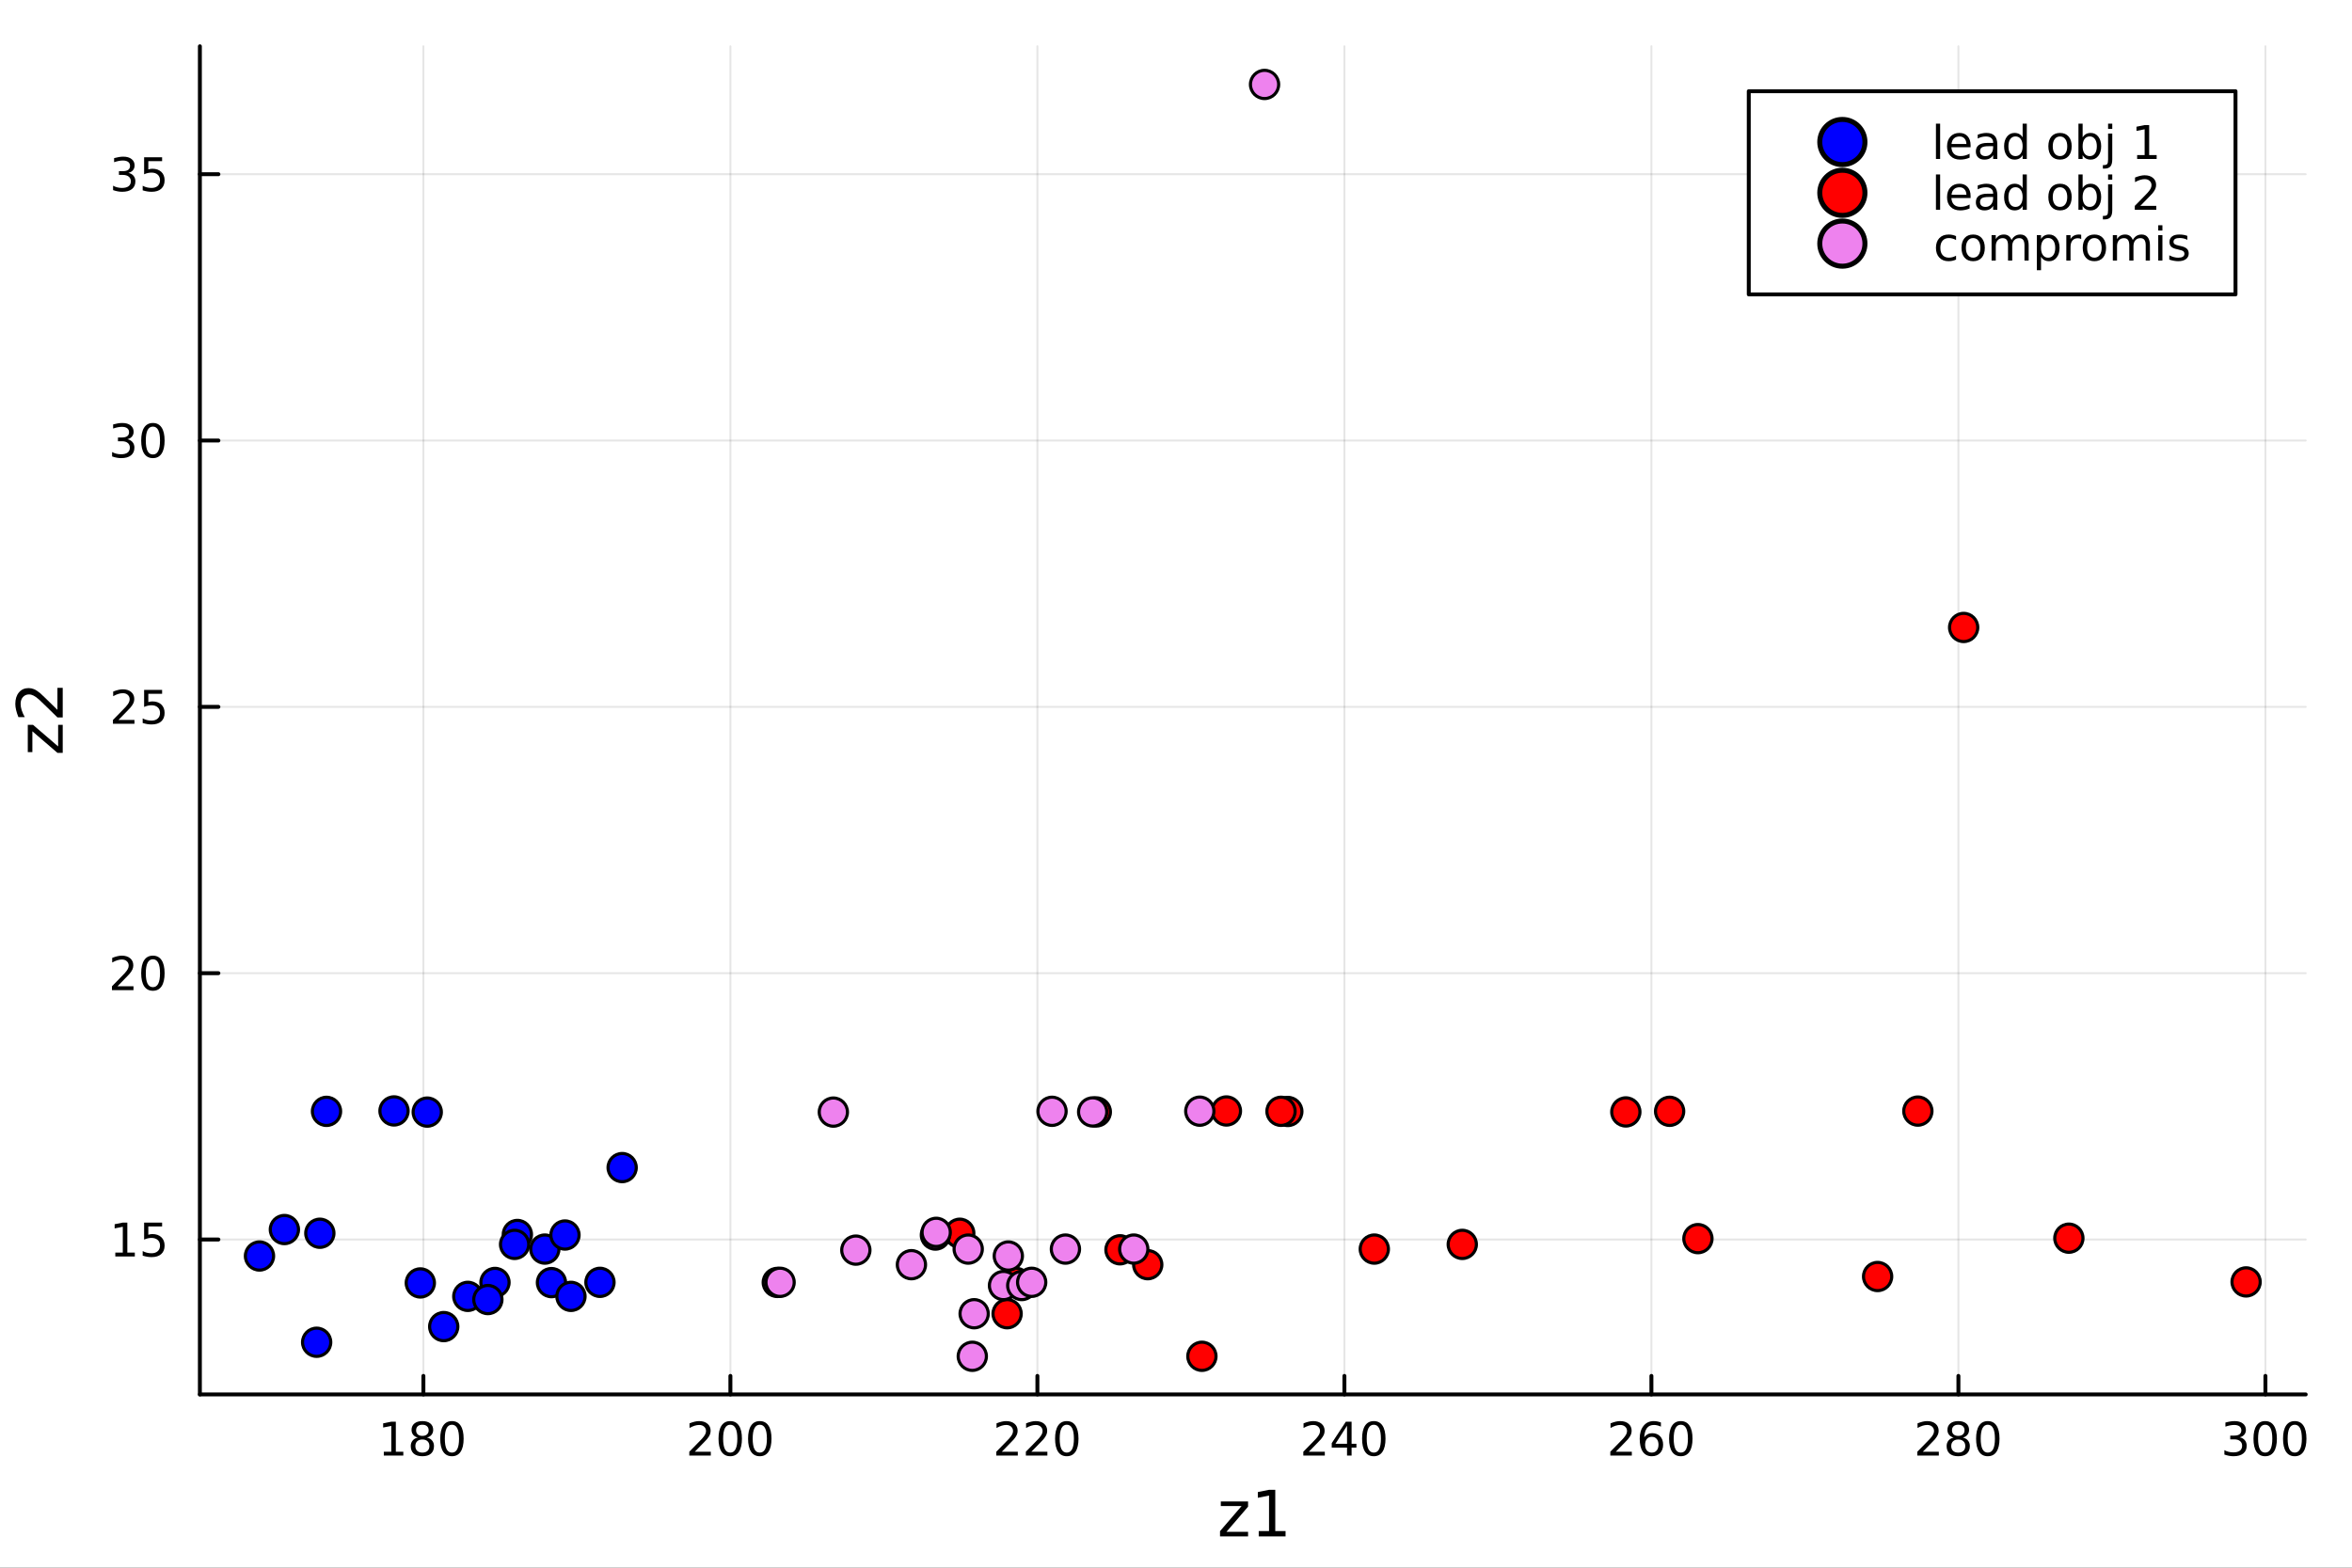 <svg xmlns="http://www.w3.org/2000/svg" xmlns:xlink="http://www.w3.org/1999/xlink" width="600" height="400" viewBox="0 0 2400 1600">
<rect x="0" y="0" width="2400" height="1600" fill="#333333" stroke="none"/>
<defs>
  <clipPath id="clip550">
    <rect x="0" y="0" width="2400" height="1600"></rect>
  </clipPath>
</defs>
<path clip-path="url(#clip550)" d="
M0 1600 L2400 1600 L2400 0 L0 0  Z
  " fill="#ffffff" fill-rule="evenodd" fill-opacity="1"></path>
<defs>
  <clipPath id="clip551">
    <rect x="480" y="0" width="1681" height="1600"></rect>
  </clipPath>
</defs>
<path clip-path="url(#clip550)" d="
M203.964 1423.18 L2352.76 1423.18 L2352.76 47.244 L203.964 47.244  Z
  " fill="#ffffff" fill-rule="evenodd" fill-opacity="1"></path>
<defs>
  <clipPath id="clip552">
    <rect x="203" y="47" width="2150" height="1377"></rect>
  </clipPath>
</defs>
<polyline clip-path="url(#clip552)" style="stroke:#000000; stroke-linecap:round; stroke-linejoin:round; stroke-width:2; stroke-opacity:0.1; fill:none" points="
  432.032,1423.18 432.032,47.244 
  "></polyline>
<polyline clip-path="url(#clip552)" style="stroke:#000000; stroke-linecap:round; stroke-linejoin:round; stroke-width:2; stroke-opacity:0.1; fill:none" points="
  745.302,1423.18 745.302,47.244 
  "></polyline>
<polyline clip-path="url(#clip552)" style="stroke:#000000; stroke-linecap:round; stroke-linejoin:round; stroke-width:2; stroke-opacity:0.1; fill:none" points="
  1058.57,1423.18 1058.57,47.244 
  "></polyline>
<polyline clip-path="url(#clip552)" style="stroke:#000000; stroke-linecap:round; stroke-linejoin:round; stroke-width:2; stroke-opacity:0.1; fill:none" points="
  1371.84,1423.18 1371.84,47.244 
  "></polyline>
<polyline clip-path="url(#clip552)" style="stroke:#000000; stroke-linecap:round; stroke-linejoin:round; stroke-width:2; stroke-opacity:0.1; fill:none" points="
  1685.11,1423.18 1685.11,47.244 
  "></polyline>
<polyline clip-path="url(#clip552)" style="stroke:#000000; stroke-linecap:round; stroke-linejoin:round; stroke-width:2; stroke-opacity:0.1; fill:none" points="
  1998.38,1423.18 1998.38,47.244 
  "></polyline>
<polyline clip-path="url(#clip552)" style="stroke:#000000; stroke-linecap:round; stroke-linejoin:round; stroke-width:2; stroke-opacity:0.1; fill:none" points="
  2311.65,1423.18 2311.65,47.244 
  "></polyline>
<polyline clip-path="url(#clip550)" style="stroke:#000000; stroke-linecap:round; stroke-linejoin:round; stroke-width:4; stroke-opacity:1; fill:none" points="
  203.964,1423.18 2352.76,1423.18 
  "></polyline>
<polyline clip-path="url(#clip550)" style="stroke:#000000; stroke-linecap:round; stroke-linejoin:round; stroke-width:4; stroke-opacity:1; fill:none" points="
  432.032,1423.18 432.032,1404.28 
  "></polyline>
<polyline clip-path="url(#clip550)" style="stroke:#000000; stroke-linecap:round; stroke-linejoin:round; stroke-width:4; stroke-opacity:1; fill:none" points="
  745.302,1423.18 745.302,1404.28 
  "></polyline>
<polyline clip-path="url(#clip550)" style="stroke:#000000; stroke-linecap:round; stroke-linejoin:round; stroke-width:4; stroke-opacity:1; fill:none" points="
  1058.57,1423.18 1058.57,1404.28 
  "></polyline>
<polyline clip-path="url(#clip550)" style="stroke:#000000; stroke-linecap:round; stroke-linejoin:round; stroke-width:4; stroke-opacity:1; fill:none" points="
  1371.84,1423.18 1371.84,1404.28 
  "></polyline>
<polyline clip-path="url(#clip550)" style="stroke:#000000; stroke-linecap:round; stroke-linejoin:round; stroke-width:4; stroke-opacity:1; fill:none" points="
  1685.11,1423.18 1685.11,1404.28 
  "></polyline>
<polyline clip-path="url(#clip550)" style="stroke:#000000; stroke-linecap:round; stroke-linejoin:round; stroke-width:4; stroke-opacity:1; fill:none" points="
  1998.38,1423.18 1998.38,1404.28 
  "></polyline>
<polyline clip-path="url(#clip550)" style="stroke:#000000; stroke-linecap:round; stroke-linejoin:round; stroke-width:4; stroke-opacity:1; fill:none" points="
  2311.65,1423.18 2311.65,1404.28 
  "></polyline>
<path clip-path="url(#clip550)" d="M391.639 1481.64 L399.278 1481.64 L399.278 1455.28 L390.968 1456.95 L390.968 1452.69 L399.232 1451.02 L403.908 1451.02 L403.908 1481.64 L411.546 1481.64 L411.546 1485.58 L391.639 1485.58 L391.639 1481.64 Z" fill="#000000" fill-rule="evenodd" fill-opacity="1"></path><path clip-path="url(#clip550)" d="M430.991 1469.17 Q427.657 1469.17 425.736 1470.95 Q423.838 1472.73 423.838 1475.86 Q423.838 1478.98 425.736 1480.77 Q427.657 1482.55 430.991 1482.55 Q434.324 1482.55 436.245 1480.77 Q438.167 1478.96 438.167 1475.86 Q438.167 1472.73 436.245 1470.95 Q434.347 1469.17 430.991 1469.17 M426.315 1467.18 Q423.306 1466.44 421.616 1464.38 Q419.949 1462.32 419.949 1459.35 Q419.949 1455.21 422.889 1452.8 Q425.852 1450.39 430.991 1450.39 Q436.153 1450.39 439.093 1452.8 Q442.032 1455.21 442.032 1459.35 Q442.032 1462.32 440.343 1464.38 Q438.676 1466.44 435.69 1467.18 Q439.069 1467.96 440.944 1470.26 Q442.843 1472.55 442.843 1475.86 Q442.843 1480.88 439.764 1483.57 Q436.708 1486.25 430.991 1486.25 Q425.273 1486.25 422.194 1483.57 Q419.139 1480.88 419.139 1475.86 Q419.139 1472.55 421.037 1470.26 Q422.935 1467.96 426.315 1467.18 M424.602 1459.79 Q424.602 1462.48 426.269 1463.98 Q427.958 1465.49 430.991 1465.49 Q434 1465.49 435.69 1463.98 Q437.403 1462.48 437.403 1459.79 Q437.403 1457.11 435.69 1455.6 Q434 1454.1 430.991 1454.1 Q427.958 1454.1 426.269 1455.6 Q424.602 1457.11 424.602 1459.79 Z" fill="#000000" fill-rule="evenodd" fill-opacity="1"></path><path clip-path="url(#clip550)" d="M461.153 1454.1 Q457.542 1454.1 455.713 1457.66 Q453.907 1461.2 453.907 1468.33 Q453.907 1475.44 455.713 1479.01 Q457.542 1482.55 461.153 1482.55 Q464.787 1482.55 466.592 1479.01 Q468.421 1475.44 468.421 1468.33 Q468.421 1461.2 466.592 1457.66 Q464.787 1454.1 461.153 1454.1 M461.153 1450.39 Q466.963 1450.39 470.018 1455 Q473.097 1459.58 473.097 1468.33 Q473.097 1477.06 470.018 1481.67 Q466.963 1486.25 461.153 1486.25 Q455.342 1486.25 452.264 1481.67 Q449.208 1477.06 449.208 1468.33 Q449.208 1459.58 452.264 1455 Q455.342 1450.39 461.153 1450.39 Z" fill="#000000" fill-rule="evenodd" fill-opacity="1"></path><path clip-path="url(#clip550)" d="M708.995 1481.64 L725.314 1481.64 L725.314 1485.58 L703.37 1485.58 L703.37 1481.64 Q706.032 1478.89 710.615 1474.26 Q715.222 1469.61 716.402 1468.27 Q718.648 1465.74 719.527 1464.01 Q720.43 1462.25 720.43 1460.56 Q720.43 1457.8 718.485 1456.07 Q716.564 1454.33 713.462 1454.33 Q711.263 1454.33 708.81 1455.09 Q706.379 1455.86 703.601 1457.41 L703.601 1452.69 Q706.425 1451.55 708.879 1450.97 Q711.333 1450.39 713.37 1450.39 Q718.74 1450.39 721.935 1453.08 Q725.129 1455.77 725.129 1460.26 Q725.129 1462.39 724.319 1464.31 Q723.532 1466.2 721.425 1468.8 Q720.847 1469.47 717.745 1472.69 Q714.643 1475.88 708.995 1481.64 Z" fill="#000000" fill-rule="evenodd" fill-opacity="1"></path><path clip-path="url(#clip550)" d="M745.129 1454.1 Q741.518 1454.1 739.689 1457.66 Q737.884 1461.2 737.884 1468.33 Q737.884 1475.44 739.689 1479.01 Q741.518 1482.55 745.129 1482.55 Q748.763 1482.55 750.569 1479.01 Q752.397 1475.44 752.397 1468.33 Q752.397 1461.2 750.569 1457.66 Q748.763 1454.1 745.129 1454.1 M745.129 1450.39 Q750.939 1450.39 753.995 1455 Q757.073 1459.58 757.073 1468.33 Q757.073 1477.06 753.995 1481.67 Q750.939 1486.25 745.129 1486.25 Q739.319 1486.25 736.24 1481.67 Q733.184 1477.06 733.184 1468.33 Q733.184 1459.58 736.24 1455 Q739.319 1450.39 745.129 1450.39 Z" fill="#000000" fill-rule="evenodd" fill-opacity="1"></path><path clip-path="url(#clip550)" d="M775.291 1454.1 Q771.68 1454.1 769.851 1457.66 Q768.045 1461.2 768.045 1468.33 Q768.045 1475.44 769.851 1479.01 Q771.68 1482.55 775.291 1482.55 Q778.925 1482.55 780.731 1479.01 Q782.559 1475.44 782.559 1468.33 Q782.559 1461.2 780.731 1457.66 Q778.925 1454.1 775.291 1454.1 M775.291 1450.39 Q781.101 1450.39 784.156 1455 Q787.235 1459.58 787.235 1468.33 Q787.235 1477.06 784.156 1481.67 Q781.101 1486.25 775.291 1486.25 Q769.481 1486.25 766.402 1481.67 Q763.346 1477.06 763.346 1468.33 Q763.346 1459.58 766.402 1455 Q769.481 1450.39 775.291 1450.39 Z" fill="#000000" fill-rule="evenodd" fill-opacity="1"></path><path clip-path="url(#clip550)" d="M1022.26 1481.64 L1038.58 1481.64 L1038.58 1485.58 L1016.64 1485.58 L1016.64 1481.64 Q1019.3 1478.89 1023.89 1474.26 Q1028.49 1469.61 1029.67 1468.27 Q1031.92 1465.74 1032.8 1464.01 Q1033.7 1462.25 1033.7 1460.56 Q1033.7 1457.8 1031.76 1456.07 Q1029.83 1454.33 1026.73 1454.33 Q1024.53 1454.33 1022.08 1455.09 Q1019.65 1455.86 1016.87 1457.41 L1016.87 1452.69 Q1019.7 1451.55 1022.15 1450.97 Q1024.6 1450.39 1026.64 1450.39 Q1032.01 1450.39 1035.2 1453.08 Q1038.4 1455.77 1038.4 1460.26 Q1038.4 1462.39 1037.59 1464.31 Q1036.8 1466.2 1034.7 1468.8 Q1034.12 1469.47 1031.01 1472.69 Q1027.91 1475.88 1022.26 1481.64 Z" fill="#000000" fill-rule="evenodd" fill-opacity="1"></path><path clip-path="url(#clip550)" d="M1052.43 1481.64 L1068.75 1481.64 L1068.75 1485.58 L1046.8 1485.58 L1046.8 1481.64 Q1049.46 1478.89 1054.05 1474.26 Q1058.65 1469.61 1059.83 1468.27 Q1062.08 1465.74 1062.96 1464.01 Q1063.86 1462.25 1063.86 1460.56 Q1063.86 1457.8 1061.92 1456.07 Q1060 1454.33 1056.89 1454.33 Q1054.7 1454.33 1052.24 1455.09 Q1049.81 1455.86 1047.03 1457.41 L1047.03 1452.69 Q1049.86 1451.55 1052.31 1450.97 Q1054.76 1450.39 1056.8 1450.39 Q1062.17 1450.39 1065.37 1453.08 Q1068.56 1455.77 1068.56 1460.26 Q1068.56 1462.39 1067.75 1464.31 Q1066.96 1466.2 1064.86 1468.8 Q1064.28 1469.47 1061.18 1472.69 Q1058.07 1475.88 1052.43 1481.64 Z" fill="#000000" fill-rule="evenodd" fill-opacity="1"></path><path clip-path="url(#clip550)" d="M1088.56 1454.1 Q1084.95 1454.1 1083.12 1457.66 Q1081.32 1461.2 1081.32 1468.33 Q1081.32 1475.44 1083.12 1479.01 Q1084.95 1482.55 1088.56 1482.55 Q1092.2 1482.55 1094 1479.01 Q1095.83 1475.44 1095.83 1468.33 Q1095.83 1461.2 1094 1457.66 Q1092.2 1454.1 1088.56 1454.1 M1088.56 1450.39 Q1094.37 1450.39 1097.43 1455 Q1100.51 1459.58 1100.51 1468.33 Q1100.51 1477.06 1097.43 1481.67 Q1094.37 1486.25 1088.56 1486.25 Q1082.75 1486.25 1079.67 1481.67 Q1076.62 1477.06 1076.62 1468.33 Q1076.62 1459.58 1079.67 1455 Q1082.75 1450.39 1088.56 1450.39 Z" fill="#000000" fill-rule="evenodd" fill-opacity="1"></path><path clip-path="url(#clip550)" d="M1335.53 1481.64 L1351.85 1481.64 L1351.85 1485.58 L1329.91 1485.58 L1329.91 1481.64 Q1332.57 1478.89 1337.16 1474.26 Q1341.76 1469.61 1342.94 1468.27 Q1345.19 1465.74 1346.07 1464.01 Q1346.97 1462.25 1346.97 1460.56 Q1346.97 1457.8 1345.03 1456.07 Q1343.1 1454.33 1340 1454.33 Q1337.8 1454.33 1335.35 1455.09 Q1332.92 1455.86 1330.14 1457.41 L1330.14 1452.69 Q1332.97 1451.55 1335.42 1450.97 Q1337.87 1450.39 1339.91 1450.39 Q1345.28 1450.39 1348.47 1453.08 Q1351.67 1455.77 1351.67 1460.26 Q1351.67 1462.39 1350.86 1464.31 Q1350.07 1466.2 1347.97 1468.8 Q1347.39 1469.47 1344.28 1472.69 Q1341.18 1475.88 1335.53 1481.64 Z" fill="#000000" fill-rule="evenodd" fill-opacity="1"></path><path clip-path="url(#clip550)" d="M1374.52 1455.09 L1362.71 1473.54 L1374.52 1473.54 L1374.52 1455.09 M1373.29 1451.02 L1379.17 1451.02 L1379.17 1473.54 L1384.1 1473.54 L1384.1 1477.43 L1379.17 1477.43 L1379.17 1485.58 L1374.52 1485.58 L1374.52 1477.43 L1358.91 1477.43 L1358.91 1472.92 L1373.29 1451.02 Z" fill="#000000" fill-rule="evenodd" fill-opacity="1"></path><path clip-path="url(#clip550)" d="M1401.83 1454.1 Q1398.22 1454.1 1396.39 1457.66 Q1394.59 1461.2 1394.59 1468.33 Q1394.59 1475.44 1396.39 1479.01 Q1398.22 1482.55 1401.83 1482.55 Q1405.47 1482.55 1407.27 1479.01 Q1409.1 1475.44 1409.1 1468.33 Q1409.1 1461.2 1407.27 1457.66 Q1405.47 1454.1 1401.83 1454.1 M1401.83 1450.39 Q1407.64 1450.39 1410.7 1455 Q1413.78 1459.58 1413.78 1468.33 Q1413.78 1477.06 1410.7 1481.67 Q1407.64 1486.25 1401.83 1486.25 Q1396.02 1486.25 1392.94 1481.67 Q1389.89 1477.06 1389.89 1468.33 Q1389.89 1459.58 1392.94 1455 Q1396.02 1450.39 1401.83 1450.39 Z" fill="#000000" fill-rule="evenodd" fill-opacity="1"></path><path clip-path="url(#clip550)" d="M1648.8 1481.64 L1665.12 1481.64 L1665.12 1485.58 L1643.18 1485.58 L1643.18 1481.64 Q1645.84 1478.89 1650.43 1474.26 Q1655.03 1469.61 1656.21 1468.27 Q1658.46 1465.74 1659.34 1464.01 Q1660.24 1462.25 1660.24 1460.56 Q1660.24 1457.8 1658.3 1456.07 Q1656.37 1454.33 1653.27 1454.33 Q1651.07 1454.33 1648.62 1455.09 Q1646.19 1455.86 1643.41 1457.41 L1643.41 1452.69 Q1646.24 1451.55 1648.69 1450.97 Q1651.14 1450.39 1653.18 1450.39 Q1658.55 1450.39 1661.74 1453.08 Q1664.94 1455.77 1664.94 1460.26 Q1664.94 1462.39 1664.13 1464.31 Q1663.34 1466.2 1661.24 1468.8 Q1660.66 1469.47 1657.55 1472.69 Q1654.45 1475.88 1648.8 1481.64 Z" fill="#000000" fill-rule="evenodd" fill-opacity="1"></path><path clip-path="url(#clip550)" d="M1685.52 1466.44 Q1682.37 1466.44 1680.52 1468.59 Q1678.69 1470.74 1678.69 1474.49 Q1678.69 1478.22 1680.52 1480.39 Q1682.37 1482.55 1685.52 1482.55 Q1688.67 1482.55 1690.49 1480.39 Q1692.35 1478.22 1692.35 1474.49 Q1692.35 1470.74 1690.49 1468.59 Q1688.67 1466.44 1685.52 1466.44 M1694.8 1451.78 L1694.8 1456.04 Q1693.04 1455.21 1691.24 1454.77 Q1689.45 1454.33 1687.69 1454.33 Q1683.06 1454.33 1680.61 1457.45 Q1678.18 1460.58 1677.83 1466.9 Q1679.2 1464.89 1681.26 1463.82 Q1683.32 1462.73 1685.8 1462.73 Q1691 1462.73 1694.01 1465.9 Q1697.05 1469.05 1697.05 1474.49 Q1697.05 1479.82 1693.9 1483.03 Q1690.75 1486.25 1685.52 1486.25 Q1679.52 1486.25 1676.35 1481.67 Q1673.18 1477.06 1673.18 1468.33 Q1673.18 1460.14 1677.07 1455.28 Q1680.96 1450.39 1687.51 1450.39 Q1689.27 1450.39 1691.05 1450.74 Q1692.86 1451.09 1694.8 1451.78 Z" fill="#000000" fill-rule="evenodd" fill-opacity="1"></path><path clip-path="url(#clip550)" d="M1715.1 1454.1 Q1711.49 1454.1 1709.66 1457.66 Q1707.86 1461.2 1707.86 1468.33 Q1707.86 1475.44 1709.66 1479.01 Q1711.49 1482.55 1715.1 1482.55 Q1718.74 1482.55 1720.54 1479.01 Q1722.37 1475.44 1722.37 1468.33 Q1722.37 1461.2 1720.54 1457.66 Q1718.74 1454.1 1715.1 1454.1 M1715.1 1450.39 Q1720.91 1450.39 1723.97 1455 Q1727.05 1459.58 1727.05 1468.33 Q1727.05 1477.06 1723.97 1481.67 Q1720.91 1486.25 1715.1 1486.25 Q1709.29 1486.25 1706.21 1481.67 Q1703.16 1477.06 1703.16 1468.33 Q1703.16 1459.58 1706.21 1455 Q1709.29 1450.39 1715.1 1450.39 Z" fill="#000000" fill-rule="evenodd" fill-opacity="1"></path><path clip-path="url(#clip550)" d="M1962.08 1481.64 L1978.39 1481.64 L1978.39 1485.58 L1956.45 1485.58 L1956.45 1481.64 Q1959.11 1478.89 1963.7 1474.26 Q1968.3 1469.61 1969.48 1468.27 Q1971.73 1465.74 1972.61 1464.01 Q1973.51 1462.25 1973.51 1460.56 Q1973.51 1457.8 1971.57 1456.07 Q1969.64 1454.33 1966.54 1454.33 Q1964.34 1454.33 1961.89 1455.09 Q1959.46 1455.86 1956.68 1457.41 L1956.68 1452.69 Q1959.51 1451.55 1961.96 1450.97 Q1964.41 1450.39 1966.45 1450.39 Q1971.82 1450.39 1975.01 1453.08 Q1978.21 1455.77 1978.21 1460.26 Q1978.21 1462.39 1977.4 1464.31 Q1976.61 1466.2 1974.51 1468.8 Q1973.93 1469.47 1970.83 1472.69 Q1967.72 1475.88 1962.08 1481.64 Z" fill="#000000" fill-rule="evenodd" fill-opacity="1"></path><path clip-path="url(#clip550)" d="M1998.21 1469.17 Q1994.88 1469.17 1992.95 1470.95 Q1991.06 1472.73 1991.06 1475.86 Q1991.06 1478.98 1992.95 1480.77 Q1994.88 1482.55 1998.21 1482.55 Q2001.54 1482.55 2003.46 1480.77 Q2005.39 1478.96 2005.39 1475.86 Q2005.39 1472.73 2003.46 1470.95 Q2001.57 1469.17 1998.21 1469.17 M1993.53 1467.18 Q1990.52 1466.44 1988.83 1464.38 Q1987.17 1462.32 1987.17 1459.35 Q1987.17 1455.21 1990.11 1452.8 Q1993.07 1450.39 1998.21 1450.39 Q2003.37 1450.39 2006.31 1452.8 Q2009.25 1455.21 2009.25 1459.35 Q2009.25 1462.32 2007.56 1464.38 Q2005.89 1466.44 2002.91 1467.18 Q2006.29 1467.96 2008.16 1470.26 Q2010.06 1472.55 2010.06 1475.86 Q2010.06 1480.88 2006.98 1483.57 Q2003.93 1486.25 1998.21 1486.25 Q1992.49 1486.25 1989.41 1483.57 Q1986.36 1480.88 1986.36 1475.86 Q1986.36 1472.55 1988.26 1470.26 Q1990.15 1467.96 1993.53 1467.18 M1991.82 1459.79 Q1991.82 1462.48 1993.49 1463.98 Q1995.18 1465.49 1998.21 1465.49 Q2001.22 1465.49 2002.91 1463.98 Q2004.62 1462.48 2004.62 1459.79 Q2004.62 1457.11 2002.91 1455.6 Q2001.22 1454.1 1998.21 1454.1 Q1995.18 1454.1 1993.49 1455.6 Q1991.82 1457.11 1991.82 1459.79 Z" fill="#000000" fill-rule="evenodd" fill-opacity="1"></path><path clip-path="url(#clip550)" d="M2028.37 1454.1 Q2024.76 1454.1 2022.93 1457.66 Q2021.13 1461.2 2021.13 1468.33 Q2021.13 1475.44 2022.93 1479.01 Q2024.76 1482.55 2028.37 1482.55 Q2032.01 1482.55 2033.81 1479.01 Q2035.64 1475.44 2035.64 1468.33 Q2035.64 1461.2 2033.81 1457.66 Q2032.01 1454.1 2028.37 1454.1 M2028.37 1450.39 Q2034.18 1450.39 2037.24 1455 Q2040.32 1459.58 2040.32 1468.33 Q2040.32 1477.06 2037.24 1481.67 Q2034.18 1486.25 2028.37 1486.25 Q2022.56 1486.25 2019.48 1481.67 Q2016.43 1477.06 2016.43 1468.33 Q2016.43 1459.58 2019.48 1455 Q2022.56 1450.39 2028.37 1450.39 Z" fill="#000000" fill-rule="evenodd" fill-opacity="1"></path><path clip-path="url(#clip550)" d="M2285.41 1466.95 Q2288.77 1467.66 2290.65 1469.93 Q2292.54 1472.2 2292.54 1475.53 Q2292.54 1480.65 2289.03 1483.45 Q2285.51 1486.25 2279.03 1486.25 Q2276.85 1486.25 2274.53 1485.81 Q2272.24 1485.39 2269.79 1484.54 L2269.79 1480.02 Q2271.73 1481.16 2274.05 1481.74 Q2276.36 1482.32 2278.89 1482.32 Q2283.28 1482.32 2285.58 1480.58 Q2287.89 1478.84 2287.89 1475.53 Q2287.89 1472.48 2285.74 1470.77 Q2283.61 1469.03 2279.79 1469.03 L2275.76 1469.03 L2275.76 1465.19 L2279.97 1465.19 Q2283.42 1465.19 2285.25 1463.82 Q2287.08 1462.43 2287.08 1459.84 Q2287.08 1457.18 2285.18 1455.77 Q2283.31 1454.33 2279.79 1454.33 Q2277.87 1454.33 2275.67 1454.75 Q2273.47 1455.16 2270.83 1456.04 L2270.83 1451.88 Q2273.49 1451.14 2275.81 1450.77 Q2278.15 1450.39 2280.21 1450.39 Q2285.53 1450.39 2288.63 1452.83 Q2291.73 1455.23 2291.73 1459.35 Q2291.73 1462.22 2290.09 1464.21 Q2288.45 1466.18 2285.41 1466.95 Z" fill="#000000" fill-rule="evenodd" fill-opacity="1"></path><path clip-path="url(#clip550)" d="M2311.41 1454.1 Q2307.8 1454.1 2305.97 1457.66 Q2304.16 1461.2 2304.16 1468.33 Q2304.16 1475.44 2305.97 1479.01 Q2307.8 1482.55 2311.41 1482.55 Q2315.04 1482.55 2316.85 1479.01 Q2318.68 1475.44 2318.68 1468.33 Q2318.68 1461.2 2316.85 1457.66 Q2315.04 1454.1 2311.41 1454.1 M2311.41 1450.39 Q2317.22 1450.39 2320.28 1455 Q2323.35 1459.58 2323.35 1468.33 Q2323.35 1477.06 2320.28 1481.67 Q2317.22 1486.25 2311.41 1486.25 Q2305.6 1486.25 2302.52 1481.67 Q2299.47 1477.06 2299.47 1468.33 Q2299.47 1459.58 2302.52 1455 Q2305.6 1450.39 2311.41 1450.39 Z" fill="#000000" fill-rule="evenodd" fill-opacity="1"></path><path clip-path="url(#clip550)" d="M2341.57 1454.1 Q2337.96 1454.1 2336.13 1457.66 Q2334.33 1461.2 2334.33 1468.33 Q2334.33 1475.44 2336.13 1479.01 Q2337.96 1482.55 2341.57 1482.55 Q2345.21 1482.55 2347.01 1479.01 Q2348.84 1475.44 2348.84 1468.33 Q2348.84 1461.2 2347.01 1457.66 Q2345.21 1454.1 2341.57 1454.1 M2341.57 1450.39 Q2347.38 1450.39 2350.44 1455 Q2353.52 1459.58 2353.52 1468.33 Q2353.52 1477.06 2350.44 1481.67 Q2347.38 1486.25 2341.57 1486.25 Q2335.76 1486.25 2332.68 1481.67 Q2329.63 1477.06 2329.63 1468.33 Q2329.63 1459.58 2332.68 1455 Q2335.76 1450.39 2341.57 1450.39 Z" fill="#000000" fill-rule="evenodd" fill-opacity="1"></path><path clip-path="url(#clip550)" d="M1245.72 1532.4 L1273.54 1532.4 L1273.54 1537.74 L1251.51 1563.37 L1273.54 1563.37 L1273.54 1568.04 L1244.92 1568.04 L1244.92 1562.7 L1266.95 1537.07 L1245.72 1537.07 L1245.72 1532.4 Z" fill="#000000" fill-rule="evenodd" fill-opacity="1"></path><path clip-path="url(#clip550)" d="M1284.42 1562.63 L1294.93 1562.63 L1294.93 1526.38 L1283.5 1528.67 L1283.5 1522.82 L1294.86 1520.52 L1301.29 1520.52 L1301.29 1562.63 L1311.8 1562.63 L1311.8 1568.04 L1284.42 1568.04 L1284.42 1562.63 Z" fill="#000000" fill-rule="evenodd" fill-opacity="1"></path><polyline clip-path="url(#clip552)" style="stroke:#000000; stroke-linecap:round; stroke-linejoin:round; stroke-width:2; stroke-opacity:0.1; fill:none" points="
  203.964,1265.07 2352.76,1265.07 
  "></polyline>
<polyline clip-path="url(#clip552)" style="stroke:#000000; stroke-linecap:round; stroke-linejoin:round; stroke-width:2; stroke-opacity:0.1; fill:none" points="
  203.964,993.253 2352.76,993.253 
  "></polyline>
<polyline clip-path="url(#clip552)" style="stroke:#000000; stroke-linecap:round; stroke-linejoin:round; stroke-width:2; stroke-opacity:0.1; fill:none" points="
  203.964,721.434 2352.76,721.434 
  "></polyline>
<polyline clip-path="url(#clip552)" style="stroke:#000000; stroke-linecap:round; stroke-linejoin:round; stroke-width:2; stroke-opacity:0.1; fill:none" points="
  203.964,449.615 2352.76,449.615 
  "></polyline>
<polyline clip-path="url(#clip552)" style="stroke:#000000; stroke-linecap:round; stroke-linejoin:round; stroke-width:2; stroke-opacity:0.1; fill:none" points="
  203.964,177.795 2352.76,177.795 
  "></polyline>
<polyline clip-path="url(#clip550)" style="stroke:#000000; stroke-linecap:round; stroke-linejoin:round; stroke-width:4; stroke-opacity:1; fill:none" points="
  203.964,1423.18 203.964,47.244 
  "></polyline>
<polyline clip-path="url(#clip550)" style="stroke:#000000; stroke-linecap:round; stroke-linejoin:round; stroke-width:4; stroke-opacity:1; fill:none" points="
  203.964,1265.07 222.861,1265.07 
  "></polyline>
<polyline clip-path="url(#clip550)" style="stroke:#000000; stroke-linecap:round; stroke-linejoin:round; stroke-width:4; stroke-opacity:1; fill:none" points="
  203.964,993.253 222.861,993.253 
  "></polyline>
<polyline clip-path="url(#clip550)" style="stroke:#000000; stroke-linecap:round; stroke-linejoin:round; stroke-width:4; stroke-opacity:1; fill:none" points="
  203.964,721.434 222.861,721.434 
  "></polyline>
<polyline clip-path="url(#clip550)" style="stroke:#000000; stroke-linecap:round; stroke-linejoin:round; stroke-width:4; stroke-opacity:1; fill:none" points="
  203.964,449.615 222.861,449.615 
  "></polyline>
<polyline clip-path="url(#clip550)" style="stroke:#000000; stroke-linecap:round; stroke-linejoin:round; stroke-width:4; stroke-opacity:1; fill:none" points="
  203.964,177.795 222.861,177.795 
  "></polyline>
<path clip-path="url(#clip550)" d="M117.663 1278.42 L125.302 1278.42 L125.302 1252.05 L116.992 1253.72 L116.992 1249.46 L125.255 1247.79 L129.931 1247.79 L129.931 1278.42 L137.57 1278.42 L137.57 1282.35 L117.663 1282.35 L117.663 1278.42 Z" fill="#000000" fill-rule="evenodd" fill-opacity="1"></path><path clip-path="url(#clip550)" d="M147.061 1247.79 L165.417 1247.79 L165.417 1251.73 L151.343 1251.73 L151.343 1260.2 Q152.362 1259.85 153.38 1259.69 Q154.399 1259.5 155.417 1259.5 Q161.204 1259.5 164.584 1262.68 Q167.964 1265.85 167.964 1271.26 Q167.964 1276.84 164.491 1279.94 Q161.019 1283.02 154.7 1283.02 Q152.524 1283.02 150.255 1282.65 Q148.01 1282.28 145.603 1281.54 L145.603 1276.84 Q147.686 1277.98 149.908 1278.53 Q152.13 1279.09 154.607 1279.09 Q158.612 1279.09 160.95 1276.98 Q163.288 1274.88 163.288 1271.26 Q163.288 1267.65 160.95 1265.55 Q158.612 1263.44 154.607 1263.44 Q152.732 1263.44 150.857 1263.86 Q149.005 1264.27 147.061 1265.15 L147.061 1247.79 Z" fill="#000000" fill-rule="evenodd" fill-opacity="1"></path><path clip-path="url(#clip550)" d="M119.885 1006.6 L136.204 1006.6 L136.204 1010.53 L114.26 1010.53 L114.26 1006.6 Q116.922 1003.84 121.505 999.214 Q126.112 994.561 127.292 993.218 Q129.538 990.695 130.417 988.959 Q131.32 987.2 131.32 985.51 Q131.32 982.755 129.376 981.019 Q127.455 979.283 124.353 979.283 Q122.154 979.283 119.7 980.047 Q117.269 980.811 114.492 982.362 L114.492 977.64 Q117.316 976.505 119.769 975.927 Q122.223 975.348 124.26 975.348 Q129.63 975.348 132.825 978.033 Q136.019 980.718 136.019 985.209 Q136.019 987.339 135.209 989.26 Q134.422 991.158 132.316 993.751 Q131.737 994.422 128.635 997.639 Q125.533 1000.83 119.885 1006.6 Z" fill="#000000" fill-rule="evenodd" fill-opacity="1"></path><path clip-path="url(#clip550)" d="M156.019 979.052 Q152.408 979.052 150.579 982.616 Q148.774 986.158 148.774 993.288 Q148.774 1000.39 150.579 1003.96 Q152.408 1007.5 156.019 1007.5 Q159.653 1007.5 161.459 1003.96 Q163.288 1000.39 163.288 993.288 Q163.288 986.158 161.459 982.616 Q159.653 979.052 156.019 979.052 M156.019 975.348 Q161.829 975.348 164.885 979.954 Q167.964 984.538 167.964 993.288 Q167.964 1002.01 164.885 1006.62 Q161.829 1011.2 156.019 1011.2 Q150.209 1011.2 147.13 1006.62 Q144.075 1002.01 144.075 993.288 Q144.075 984.538 147.13 979.954 Q150.209 975.348 156.019 975.348 Z" fill="#000000" fill-rule="evenodd" fill-opacity="1"></path><path clip-path="url(#clip550)" d="M120.88 734.779 L137.2 734.779 L137.2 738.714 L115.256 738.714 L115.256 734.779 Q117.918 732.024 122.501 727.394 Q127.107 722.742 128.288 721.399 Q130.533 718.876 131.413 717.14 Q132.316 715.381 132.316 713.691 Q132.316 710.936 130.371 709.2 Q128.45 707.464 125.348 707.464 Q123.149 707.464 120.695 708.228 Q118.265 708.992 115.487 710.543 L115.487 705.82 Q118.311 704.686 120.765 704.107 Q123.218 703.529 125.255 703.529 Q130.626 703.529 133.82 706.214 Q137.015 708.899 137.015 713.39 Q137.015 715.519 136.204 717.441 Q135.417 719.339 133.311 721.931 Q132.732 722.603 129.63 725.82 Q126.529 729.015 120.88 734.779 Z" fill="#000000" fill-rule="evenodd" fill-opacity="1"></path><path clip-path="url(#clip550)" d="M147.061 704.154 L165.417 704.154 L165.417 708.089 L151.343 708.089 L151.343 716.561 Q152.362 716.214 153.38 716.052 Q154.399 715.867 155.417 715.867 Q161.204 715.867 164.584 719.038 Q167.964 722.209 167.964 727.626 Q167.964 733.205 164.491 736.306 Q161.019 739.385 154.7 739.385 Q152.524 739.385 150.255 739.015 Q148.01 738.644 145.603 737.904 L145.603 733.205 Q147.686 734.339 149.908 734.894 Q152.13 735.45 154.607 735.45 Q158.612 735.45 160.95 733.343 Q163.288 731.237 163.288 727.626 Q163.288 724.015 160.95 721.908 Q158.612 719.802 154.607 719.802 Q152.732 719.802 150.857 720.218 Q149.005 720.635 147.061 721.515 L147.061 704.154 Z" fill="#000000" fill-rule="evenodd" fill-opacity="1"></path><path clip-path="url(#clip550)" d="M130.024 448.26 Q133.38 448.978 135.255 451.247 Q137.154 453.515 137.154 456.848 Q137.154 461.964 133.635 464.765 Q130.117 467.566 123.635 467.566 Q121.459 467.566 119.144 467.126 Q116.853 466.709 114.399 465.853 L114.399 461.339 Q116.343 462.473 118.658 463.052 Q120.973 463.631 123.496 463.631 Q127.894 463.631 130.186 461.895 Q132.501 460.159 132.501 456.848 Q132.501 453.793 130.348 452.08 Q128.218 450.344 124.399 450.344 L120.371 450.344 L120.371 446.501 L124.584 446.501 Q128.033 446.501 129.862 445.135 Q131.691 443.747 131.691 441.154 Q131.691 438.492 129.792 437.08 Q127.917 435.645 124.399 435.645 Q122.478 435.645 120.279 436.061 Q118.08 436.478 115.441 437.358 L115.441 433.191 Q118.103 432.45 120.418 432.08 Q122.755 431.71 124.816 431.71 Q130.14 431.71 133.242 434.14 Q136.343 436.548 136.343 440.668 Q136.343 443.538 134.7 445.529 Q133.056 447.497 130.024 448.26 Z" fill="#000000" fill-rule="evenodd" fill-opacity="1"></path><path clip-path="url(#clip550)" d="M156.019 435.413 Q152.408 435.413 150.579 438.978 Q148.774 442.52 148.774 449.649 Q148.774 456.756 150.579 460.321 Q152.408 463.862 156.019 463.862 Q159.653 463.862 161.459 460.321 Q163.288 456.756 163.288 449.649 Q163.288 442.52 161.459 438.978 Q159.653 435.413 156.019 435.413 M156.019 431.71 Q161.829 431.71 164.885 436.316 Q167.964 440.899 167.964 449.649 Q167.964 458.376 164.885 462.983 Q161.829 467.566 156.019 467.566 Q150.209 467.566 147.13 462.983 Q144.075 458.376 144.075 449.649 Q144.075 440.899 147.13 436.316 Q150.209 431.71 156.019 431.71 Z" fill="#000000" fill-rule="evenodd" fill-opacity="1"></path><path clip-path="url(#clip550)" d="M131.019 176.441 Q134.376 177.159 136.251 179.427 Q138.149 181.696 138.149 185.029 Q138.149 190.145 134.63 192.946 Q131.112 195.747 124.63 195.747 Q122.455 195.747 120.14 195.307 Q117.848 194.89 115.394 194.034 L115.394 189.52 Q117.339 190.654 119.654 191.233 Q121.968 191.812 124.492 191.812 Q128.89 191.812 131.181 190.075 Q133.496 188.339 133.496 185.029 Q133.496 181.974 131.343 180.261 Q129.214 178.525 125.394 178.525 L121.367 178.525 L121.367 174.682 L125.58 174.682 Q129.029 174.682 130.857 173.316 Q132.686 171.927 132.686 169.335 Q132.686 166.673 130.788 165.261 Q128.913 163.826 125.394 163.826 Q123.473 163.826 121.274 164.242 Q119.075 164.659 116.436 165.539 L116.436 161.372 Q119.098 160.631 121.413 160.261 Q123.751 159.89 125.811 159.89 Q131.135 159.89 134.237 162.321 Q137.339 164.728 137.339 168.849 Q137.339 171.719 135.695 173.71 Q134.052 175.677 131.019 176.441 Z" fill="#000000" fill-rule="evenodd" fill-opacity="1"></path><path clip-path="url(#clip550)" d="M147.061 160.515 L165.417 160.515 L165.417 164.451 L151.343 164.451 L151.343 172.923 Q152.362 172.576 153.38 172.414 Q154.399 172.228 155.417 172.228 Q161.204 172.228 164.584 175.4 Q167.964 178.571 167.964 183.988 Q167.964 189.566 164.491 192.668 Q161.019 195.747 154.7 195.747 Q152.524 195.747 150.255 195.376 Q148.01 195.006 145.603 194.265 L145.603 189.566 Q147.686 190.7 149.908 191.256 Q152.13 191.812 154.607 191.812 Q158.612 191.812 160.95 189.705 Q163.288 187.599 163.288 183.988 Q163.288 180.376 160.95 178.27 Q158.612 176.164 154.607 176.164 Q152.732 176.164 150.857 176.58 Q149.005 176.997 147.061 177.876 L147.061 160.515 Z" fill="#000000" fill-rule="evenodd" fill-opacity="1"></path><path clip-path="url(#clip550)" d="M28.356 767.598 L28.356 739.779 L33.703 739.779 L59.325 761.805 L59.325 739.779 L64.004 739.779 L64.004 768.393 L58.657 768.393 L33.035 746.368 L33.035 767.598 L28.356 767.598 Z" fill="#000000" fill-rule="evenodd" fill-opacity="1"></path><path clip-path="url(#clip550)" d="M58.593 724.47 L58.593 702.031 L64.004 702.031 L64.004 732.204 L58.593 732.204 Q54.806 728.544 48.44 722.242 Q42.042 715.908 40.196 714.285 Q36.727 711.197 34.34 709.988 Q31.921 708.747 29.598 708.747 Q25.81 708.747 23.423 711.42 Q21.036 714.062 21.036 718.327 Q21.036 721.351 22.086 724.724 Q23.136 728.066 25.269 731.886 L18.776 731.886 Q17.216 728.003 16.421 724.629 Q15.625 721.255 15.625 718.454 Q15.625 711.07 19.317 706.678 Q23.009 702.285 29.184 702.285 Q32.112 702.285 34.754 703.399 Q37.364 704.482 40.928 707.378 Q41.852 708.174 46.276 712.439 Q50.668 716.704 58.593 724.47 Z" fill="#000000" fill-rule="evenodd" fill-opacity="1"></path><circle clip-path="url(#clip552)" cx="402.054" cy="1133.82" r="14.4" fill="#0000ff" fill-rule="evenodd" fill-opacity="1" stroke="#000000" stroke-opacity="1" stroke-width="3.2"></circle>
<circle clip-path="url(#clip552)" cx="333.17" cy="1134.26" r="14.4" fill="#0000ff" fill-rule="evenodd" fill-opacity="1" stroke="#000000" stroke-opacity="1" stroke-width="3.2"></circle>
<circle clip-path="url(#clip552)" cx="323.109" cy="1369.92" r="14.4" fill="#0000ff" fill-rule="evenodd" fill-opacity="1" stroke="#000000" stroke-opacity="1" stroke-width="3.2"></circle>
<circle clip-path="url(#clip552)" cx="477.36" cy="1323.09" r="14.4" fill="#0000ff" fill-rule="evenodd" fill-opacity="1" stroke="#000000" stroke-opacity="1" stroke-width="3.2"></circle>
<circle clip-path="url(#clip552)" cx="290.199" cy="1254.89" r="14.4" fill="#0000ff" fill-rule="evenodd" fill-opacity="1" stroke="#000000" stroke-opacity="1" stroke-width="3.2"></circle>
<circle clip-path="url(#clip552)" cx="555.95" cy="1274.83" r="14.4" fill="#0000ff" fill-rule="evenodd" fill-opacity="1" stroke="#000000" stroke-opacity="1" stroke-width="3.2"></circle>
<circle clip-path="url(#clip552)" cx="562.724" cy="1309.05" r="14.4" fill="#0000ff" fill-rule="evenodd" fill-opacity="1" stroke="#000000" stroke-opacity="1" stroke-width="3.2"></circle>
<circle clip-path="url(#clip552)" cx="428.893" cy="1309.38" r="14.4" fill="#0000ff" fill-rule="evenodd" fill-opacity="1" stroke="#000000" stroke-opacity="1" stroke-width="3.2"></circle>
<circle clip-path="url(#clip552)" cx="505.082" cy="1308.88" r="14.4" fill="#0000ff" fill-rule="evenodd" fill-opacity="1" stroke="#000000" stroke-opacity="1" stroke-width="3.2"></circle>
<circle clip-path="url(#clip552)" cx="452.78" cy="1353.94" r="14.4" fill="#0000ff" fill-rule="evenodd" fill-opacity="1" stroke="#000000" stroke-opacity="1" stroke-width="3.2"></circle>
<circle clip-path="url(#clip552)" cx="326.368" cy="1258.67" r="14.4" fill="#0000ff" fill-rule="evenodd" fill-opacity="1" stroke="#000000" stroke-opacity="1" stroke-width="3.2"></circle>
<circle clip-path="url(#clip552)" cx="435.966" cy="1135.02" r="14.4" fill="#0000ff" fill-rule="evenodd" fill-opacity="1" stroke="#000000" stroke-opacity="1" stroke-width="3.2"></circle>
<circle clip-path="url(#clip552)" cx="582.616" cy="1323.09" r="14.4" fill="#0000ff" fill-rule="evenodd" fill-opacity="1" stroke="#000000" stroke-opacity="1" stroke-width="3.2"></circle>
<circle clip-path="url(#clip552)" cx="612.21" cy="1308.77" r="14.4" fill="#0000ff" fill-rule="evenodd" fill-opacity="1" stroke="#000000" stroke-opacity="1" stroke-width="3.2"></circle>
<circle clip-path="url(#clip552)" cx="527.926" cy="1259.92" r="14.4" fill="#0000ff" fill-rule="evenodd" fill-opacity="1" stroke="#000000" stroke-opacity="1" stroke-width="3.2"></circle>
<circle clip-path="url(#clip552)" cx="264.778" cy="1281.89" r="14.4" fill="#0000ff" fill-rule="evenodd" fill-opacity="1" stroke="#000000" stroke-opacity="1" stroke-width="3.2"></circle>
<circle clip-path="url(#clip552)" cx="525.098" cy="1270.04" r="14.4" fill="#0000ff" fill-rule="evenodd" fill-opacity="1" stroke="#000000" stroke-opacity="1" stroke-width="3.2"></circle>
<circle clip-path="url(#clip552)" cx="497.824" cy="1326.34" r="14.4" fill="#0000ff" fill-rule="evenodd" fill-opacity="1" stroke="#000000" stroke-opacity="1" stroke-width="3.2"></circle>
<circle clip-path="url(#clip552)" cx="576.508" cy="1260.47" r="14.4" fill="#0000ff" fill-rule="evenodd" fill-opacity="1" stroke="#000000" stroke-opacity="1" stroke-width="3.2"></circle>
<circle clip-path="url(#clip552)" cx="634.852" cy="1191.65" r="14.4" fill="#0000ff" fill-rule="evenodd" fill-opacity="1" stroke="#000000" stroke-opacity="1" stroke-width="3.2"></circle>
<circle clip-path="url(#clip552)" cx="1142.83" cy="1275.56" r="14.4" fill="#ff0000" fill-rule="evenodd" fill-opacity="1" stroke="#000000" stroke-opacity="1" stroke-width="3.2"></circle>
<circle clip-path="url(#clip552)" cx="1659.01" cy="1134.85" r="14.4" fill="#ff0000" fill-rule="evenodd" fill-opacity="1" stroke="#000000" stroke-opacity="1" stroke-width="3.2"></circle>
<circle clip-path="url(#clip552)" cx="2111.08" cy="1263.7" r="14.4" fill="#ff0000" fill-rule="evenodd" fill-opacity="1" stroke="#000000" stroke-opacity="1" stroke-width="3.2"></circle>
<circle clip-path="url(#clip552)" cx="1957" cy="1133.99" r="14.4" fill="#ff0000" fill-rule="evenodd" fill-opacity="1" stroke="#000000" stroke-opacity="1" stroke-width="3.2"></circle>
<circle clip-path="url(#clip552)" cx="1171.16" cy="1290.75" r="14.4" fill="#ff0000" fill-rule="evenodd" fill-opacity="1" stroke="#000000" stroke-opacity="1" stroke-width="3.2"></circle>
<circle clip-path="url(#clip552)" cx="1492.12" cy="1270.04" r="14.4" fill="#ff0000" fill-rule="evenodd" fill-opacity="1" stroke="#000000" stroke-opacity="1" stroke-width="3.2"></circle>
<circle clip-path="url(#clip552)" cx="2291.94" cy="1308.34" r="14.4" fill="#ff0000" fill-rule="evenodd" fill-opacity="1" stroke="#000000" stroke-opacity="1" stroke-width="3.2"></circle>
<circle clip-path="url(#clip552)" cx="1118.69" cy="1134.85" r="14.4" fill="#ff0000" fill-rule="evenodd" fill-opacity="1" stroke="#000000" stroke-opacity="1" stroke-width="3.2"></circle>
<circle clip-path="url(#clip552)" cx="1732.57" cy="1264.16" r="14.4" fill="#ff0000" fill-rule="evenodd" fill-opacity="1" stroke="#000000" stroke-opacity="1" stroke-width="3.2"></circle>
<circle clip-path="url(#clip552)" cx="2003.72" cy="640.391" r="14.4" fill="#ff0000" fill-rule="evenodd" fill-opacity="1" stroke="#000000" stroke-opacity="1" stroke-width="3.2"></circle>
<circle clip-path="url(#clip552)" cx="1251.44" cy="1133.87" r="14.4" fill="#ff0000" fill-rule="evenodd" fill-opacity="1" stroke="#000000" stroke-opacity="1" stroke-width="3.2"></circle>
<circle clip-path="url(#clip552)" cx="979.333" cy="1258.67" r="14.4" fill="#ff0000" fill-rule="evenodd" fill-opacity="1" stroke="#000000" stroke-opacity="1" stroke-width="3.2"></circle>
<circle clip-path="url(#clip552)" cx="1703.69" cy="1134.21" r="14.4" fill="#ff0000" fill-rule="evenodd" fill-opacity="1" stroke="#000000" stroke-opacity="1" stroke-width="3.2"></circle>
<circle clip-path="url(#clip552)" cx="1027.66" cy="1340.8" r="14.4" fill="#ff0000" fill-rule="evenodd" fill-opacity="1" stroke="#000000" stroke-opacity="1" stroke-width="3.2"></circle>
<circle clip-path="url(#clip552)" cx="1915.93" cy="1302.82" r="14.4" fill="#ff0000" fill-rule="evenodd" fill-opacity="1" stroke="#000000" stroke-opacity="1" stroke-width="3.2"></circle>
<circle clip-path="url(#clip552)" cx="1314.09" cy="1134.37" r="14.4" fill="#ff0000" fill-rule="evenodd" fill-opacity="1" stroke="#000000" stroke-opacity="1" stroke-width="3.2"></circle>
<circle clip-path="url(#clip552)" cx="1036.5" cy="1308.78" r="14.4" fill="#ff0000" fill-rule="evenodd" fill-opacity="1" stroke="#000000" stroke-opacity="1" stroke-width="3.2"></circle>
<circle clip-path="url(#clip552)" cx="1402.35" cy="1274.83" r="14.4" fill="#ff0000" fill-rule="evenodd" fill-opacity="1" stroke="#000000" stroke-opacity="1" stroke-width="3.2"></circle>
<circle clip-path="url(#clip552)" cx="1307.15" cy="1134.21" r="14.4" fill="#ff0000" fill-rule="evenodd" fill-opacity="1" stroke="#000000" stroke-opacity="1" stroke-width="3.2"></circle>
<circle clip-path="url(#clip552)" cx="1226.43" cy="1384.24" r="14.4" fill="#ff0000" fill-rule="evenodd" fill-opacity="1" stroke="#000000" stroke-opacity="1" stroke-width="3.2"></circle>
<circle clip-path="url(#clip552)" cx="1087.17" cy="1274.83" r="14.4" fill="#ee82ee" fill-rule="evenodd" fill-opacity="1" stroke="#000000" stroke-opacity="1" stroke-width="3.2"></circle>
<circle clip-path="url(#clip552)" cx="992.143" cy="1384.24" r="14.4" fill="#ee82ee" fill-rule="evenodd" fill-opacity="1" stroke="#000000" stroke-opacity="1" stroke-width="3.2"></circle>
<circle clip-path="url(#clip552)" cx="987.97" cy="1274.83" r="14.4" fill="#ee82ee" fill-rule="evenodd" fill-opacity="1" stroke="#000000" stroke-opacity="1" stroke-width="3.2"></circle>
<circle clip-path="url(#clip552)" cx="1224.28" cy="1134.07" r="14.4" fill="#ee82ee" fill-rule="evenodd" fill-opacity="1" stroke="#000000" stroke-opacity="1" stroke-width="3.2"></circle>
<circle clip-path="url(#clip552)" cx="994.032" cy="1340.8" r="14.4" fill="#ee82ee" fill-rule="evenodd" fill-opacity="1" stroke="#000000" stroke-opacity="1" stroke-width="3.2"></circle>
<circle clip-path="url(#clip552)" cx="954.494" cy="1260.52" r="14.4" fill="#ee82ee" fill-rule="evenodd" fill-opacity="1" stroke="#000000" stroke-opacity="1" stroke-width="3.2"></circle>
<circle clip-path="url(#clip552)" cx="1023.98" cy="1312.03" r="14.4" fill="#ee82ee" fill-rule="evenodd" fill-opacity="1" stroke="#000000" stroke-opacity="1" stroke-width="3.2"></circle>
<circle clip-path="url(#clip552)" cx="1114.96" cy="1134.85" r="14.4" fill="#ee82ee" fill-rule="evenodd" fill-opacity="1" stroke="#000000" stroke-opacity="1" stroke-width="3.2"></circle>
<circle clip-path="url(#clip552)" cx="1156.89" cy="1274.83" r="14.4" fill="#ee82ee" fill-rule="evenodd" fill-opacity="1" stroke="#000000" stroke-opacity="1" stroke-width="3.2"></circle>
<circle clip-path="url(#clip552)" cx="1073.5" cy="1134.21" r="14.4" fill="#ee82ee" fill-rule="evenodd" fill-opacity="1" stroke="#000000" stroke-opacity="1" stroke-width="3.2"></circle>
<circle clip-path="url(#clip552)" cx="793.163" cy="1308.86" r="14.4" fill="#ee82ee" fill-rule="evenodd" fill-opacity="1" stroke="#000000" stroke-opacity="1" stroke-width="3.2"></circle>
<circle clip-path="url(#clip552)" cx="796.014" cy="1308.74" r="14.4" fill="#ee82ee" fill-rule="evenodd" fill-opacity="1" stroke="#000000" stroke-opacity="1" stroke-width="3.2"></circle>
<circle clip-path="url(#clip552)" cx="1042.61" cy="1312.03" r="14.4" fill="#ee82ee" fill-rule="evenodd" fill-opacity="1" stroke="#000000" stroke-opacity="1" stroke-width="3.2"></circle>
<circle clip-path="url(#clip552)" cx="873.31" cy="1275.89" r="14.4" fill="#ee82ee" fill-rule="evenodd" fill-opacity="1" stroke="#000000" stroke-opacity="1" stroke-width="3.2"></circle>
<circle clip-path="url(#clip552)" cx="930.026" cy="1290.75" r="14.4" fill="#ee82ee" fill-rule="evenodd" fill-opacity="1" stroke="#000000" stroke-opacity="1" stroke-width="3.2"></circle>
<circle clip-path="url(#clip552)" cx="1028.9" cy="1281.89" r="14.4" fill="#ee82ee" fill-rule="evenodd" fill-opacity="1" stroke="#000000" stroke-opacity="1" stroke-width="3.2"></circle>
<circle clip-path="url(#clip552)" cx="955.313" cy="1257.75" r="14.4" fill="#ee82ee" fill-rule="evenodd" fill-opacity="1" stroke="#000000" stroke-opacity="1" stroke-width="3.2"></circle>
<circle clip-path="url(#clip552)" cx="1290.36" cy="86.186" r="14.4" fill="#ee82ee" fill-rule="evenodd" fill-opacity="1" stroke="#000000" stroke-opacity="1" stroke-width="3.2"></circle>
<circle clip-path="url(#clip552)" cx="1052.73" cy="1308.74" r="14.4" fill="#ee82ee" fill-rule="evenodd" fill-opacity="1" stroke="#000000" stroke-opacity="1" stroke-width="3.2"></circle>
<circle clip-path="url(#clip552)" cx="850.357" cy="1135.02" r="14.4" fill="#ee82ee" fill-rule="evenodd" fill-opacity="1" stroke="#000000" stroke-opacity="1" stroke-width="3.2"></circle>
<path clip-path="url(#clip550)" d="
M1784.46 300.469 L2281.13 300.469 L2281.13 93.109 L1784.46 93.109  Z
  " fill="#ffffff" fill-rule="evenodd" fill-opacity="1"></path>
<polyline clip-path="url(#clip550)" style="stroke:#000000; stroke-linecap:round; stroke-linejoin:round; stroke-width:4; stroke-opacity:1; fill:none" points="
  1784.46,300.469 2281.13,300.469 2281.13,93.109 1784.46,93.109 1784.46,300.469 
  "></polyline>
<circle clip-path="url(#clip550)" cx="1879.96" cy="144.949" r="23.04" fill="#0000ff" fill-rule="evenodd" fill-opacity="1" stroke="#000000" stroke-opacity="1" stroke-width="5.12"></circle>
<path clip-path="url(#clip550)" d="M1975.46 126.21 L1979.72 126.21 L1979.72 162.229 L1975.46 162.229 L1975.46 126.21 Z" fill="#000000" fill-rule="evenodd" fill-opacity="1"></path><path clip-path="url(#clip550)" d="M2010.81 148.201 L2010.81 150.284 L1991.23 150.284 Q1991.5 154.682 1993.87 156.997 Q1996.25 159.289 2000.49 159.289 Q2002.94 159.289 2005.23 158.687 Q2007.55 158.085 2009.81 156.881 L2009.81 160.909 Q2007.52 161.881 2005.12 162.391 Q2002.71 162.9 2000.23 162.9 Q1994.03 162.9 1990.39 159.289 Q1986.78 155.678 1986.78 149.52 Q1986.78 143.155 1990.21 139.428 Q1993.66 135.678 1999.49 135.678 Q2004.72 135.678 2007.75 139.057 Q2010.81 142.414 2010.81 148.201 M2006.55 146.951 Q2006.5 143.456 2004.58 141.372 Q2002.69 139.289 1999.54 139.289 Q1995.97 139.289 1993.82 141.303 Q1991.69 143.317 1991.37 146.974 L2006.55 146.951 Z" fill="#000000" fill-rule="evenodd" fill-opacity="1"></path><path clip-path="url(#clip550)" d="M2029.58 149.196 Q2024.42 149.196 2022.43 150.377 Q2020.44 151.557 2020.44 154.405 Q2020.44 156.673 2021.92 158.016 Q2023.43 159.335 2026 159.335 Q2029.54 159.335 2031.67 156.835 Q2033.82 154.312 2033.82 150.145 L2033.82 149.196 L2029.58 149.196 M2038.08 147.437 L2038.08 162.229 L2033.82 162.229 L2033.82 158.293 Q2032.36 160.655 2030.19 161.789 Q2028.01 162.9 2024.86 162.9 Q2020.88 162.9 2018.52 160.678 Q2016.18 158.432 2016.18 154.682 Q2016.18 150.307 2019.1 148.085 Q2022.04 145.863 2027.85 145.863 L2033.82 145.863 L2033.82 145.446 Q2033.82 142.507 2031.88 140.909 Q2029.95 139.289 2026.46 139.289 Q2024.24 139.289 2022.13 139.821 Q2020.02 140.354 2018.08 141.419 L2018.08 137.483 Q2020.42 136.581 2022.62 136.141 Q2024.81 135.678 2026.9 135.678 Q2032.52 135.678 2035.3 138.594 Q2038.08 141.511 2038.08 147.437 Z" fill="#000000" fill-rule="evenodd" fill-opacity="1"></path><path clip-path="url(#clip550)" d="M2063.91 140.238 L2063.91 126.21 L2068.17 126.21 L2068.17 162.229 L2063.91 162.229 L2063.91 158.34 Q2062.57 160.655 2060.51 161.789 Q2058.47 162.9 2055.6 162.9 Q2050.9 162.9 2047.94 159.15 Q2045 155.4 2045 149.289 Q2045 143.178 2047.94 139.428 Q2050.9 135.678 2055.6 135.678 Q2058.47 135.678 2060.51 136.812 Q2062.57 137.923 2063.91 140.238 M2049.4 149.289 Q2049.4 153.988 2051.32 156.673 Q2053.26 159.335 2056.64 159.335 Q2060.02 159.335 2061.97 156.673 Q2063.91 153.988 2063.91 149.289 Q2063.91 144.59 2061.97 141.928 Q2060.02 139.243 2056.64 139.243 Q2053.26 139.243 2051.32 141.928 Q2049.4 144.59 2049.4 149.289 Z" fill="#000000" fill-rule="evenodd" fill-opacity="1"></path><path clip-path="url(#clip550)" d="M2102.06 139.289 Q2098.63 139.289 2096.64 141.974 Q2094.65 144.636 2094.65 149.289 Q2094.65 153.942 2096.62 156.627 Q2098.61 159.289 2102.06 159.289 Q2105.46 159.289 2107.45 156.604 Q2109.44 153.918 2109.44 149.289 Q2109.44 144.682 2107.45 141.997 Q2105.46 139.289 2102.06 139.289 M2102.06 135.678 Q2107.62 135.678 2110.79 139.289 Q2113.96 142.9 2113.96 149.289 Q2113.96 155.655 2110.79 159.289 Q2107.62 162.9 2102.06 162.9 Q2096.48 162.9 2093.31 159.289 Q2090.16 155.655 2090.16 149.289 Q2090.16 142.9 2093.31 139.289 Q2096.48 135.678 2102.06 135.678 Z" fill="#000000" fill-rule="evenodd" fill-opacity="1"></path><path clip-path="url(#clip550)" d="M2139.63 149.289 Q2139.63 144.59 2137.68 141.928 Q2135.76 139.243 2132.38 139.243 Q2129 139.243 2127.06 141.928 Q2125.14 144.59 2125.14 149.289 Q2125.14 153.988 2127.06 156.673 Q2129 159.335 2132.38 159.335 Q2135.76 159.335 2137.68 156.673 Q2139.63 153.988 2139.63 149.289 M2125.14 140.238 Q2126.48 137.923 2128.52 136.812 Q2130.58 135.678 2133.43 135.678 Q2138.15 135.678 2141.09 139.428 Q2144.05 143.178 2144.05 149.289 Q2144.05 155.4 2141.09 159.15 Q2138.15 162.9 2133.43 162.9 Q2130.58 162.9 2128.52 161.789 Q2126.48 160.655 2125.14 158.34 L2125.14 162.229 L2120.86 162.229 L2120.86 126.21 L2125.14 126.21 L2125.14 140.238 Z" fill="#000000" fill-rule="evenodd" fill-opacity="1"></path><path clip-path="url(#clip550)" d="M2151.11 136.303 L2155.37 136.303 L2155.37 162.692 Q2155.37 167.645 2153.47 169.867 Q2151.6 172.09 2147.41 172.09 L2145.79 172.09 L2145.79 168.479 L2146.92 168.479 Q2149.35 168.479 2150.23 167.344 Q2151.11 166.233 2151.11 162.692 L2151.11 136.303 M2151.11 126.21 L2155.37 126.21 L2155.37 131.604 L2151.11 131.604 L2151.11 126.21 Z" fill="#000000" fill-rule="evenodd" fill-opacity="1"></path><path clip-path="url(#clip550)" d="M2180.76 158.293 L2188.4 158.293 L2188.4 131.928 L2180.09 133.595 L2180.09 129.335 L2188.36 127.669 L2193.03 127.669 L2193.03 158.293 L2200.67 158.293 L2200.67 162.229 L2180.76 162.229 L2180.76 158.293 Z" fill="#000000" fill-rule="evenodd" fill-opacity="1"></path><circle clip-path="url(#clip550)" cx="1879.96" cy="196.789" r="23.04" fill="#ff0000" fill-rule="evenodd" fill-opacity="1" stroke="#000000" stroke-opacity="1" stroke-width="5.12"></circle>
<path clip-path="url(#clip550)" d="M1975.46 178.05 L1979.72 178.05 L1979.72 214.069 L1975.46 214.069 L1975.46 178.05 Z" fill="#000000" fill-rule="evenodd" fill-opacity="1"></path><path clip-path="url(#clip550)" d="M2010.81 200.041 L2010.81 202.124 L1991.23 202.124 Q1991.5 206.522 1993.87 208.837 Q1996.25 211.129 2000.49 211.129 Q2002.94 211.129 2005.23 210.527 Q2007.55 209.925 2009.81 208.721 L2009.81 212.749 Q2007.52 213.721 2005.12 214.231 Q2002.71 214.74 2000.23 214.74 Q1994.03 214.74 1990.39 211.129 Q1986.78 207.518 1986.78 201.36 Q1986.78 194.995 1990.21 191.268 Q1993.66 187.518 1999.49 187.518 Q2004.72 187.518 2007.75 190.897 Q2010.81 194.254 2010.81 200.041 M2006.55 198.791 Q2006.5 195.296 2004.58 193.212 Q2002.69 191.129 1999.54 191.129 Q1995.97 191.129 1993.82 193.143 Q1991.69 195.157 1991.37 198.814 L2006.55 198.791 Z" fill="#000000" fill-rule="evenodd" fill-opacity="1"></path><path clip-path="url(#clip550)" d="M2029.58 201.036 Q2024.42 201.036 2022.43 202.217 Q2020.44 203.397 2020.44 206.245 Q2020.44 208.513 2021.92 209.856 Q2023.43 211.175 2026 211.175 Q2029.54 211.175 2031.67 208.675 Q2033.82 206.152 2033.82 201.985 L2033.82 201.036 L2029.58 201.036 M2038.08 199.277 L2038.08 214.069 L2033.82 214.069 L2033.82 210.133 Q2032.36 212.495 2030.19 213.629 Q2028.01 214.74 2024.86 214.74 Q2020.88 214.74 2018.52 212.518 Q2016.18 210.272 2016.18 206.522 Q2016.18 202.147 2019.1 199.925 Q2022.04 197.703 2027.85 197.703 L2033.82 197.703 L2033.82 197.286 Q2033.82 194.347 2031.88 192.749 Q2029.95 191.129 2026.46 191.129 Q2024.24 191.129 2022.13 191.661 Q2020.02 192.194 2018.08 193.259 L2018.08 189.323 Q2020.42 188.421 2022.62 187.981 Q2024.81 187.518 2026.9 187.518 Q2032.52 187.518 2035.3 190.434 Q2038.08 193.351 2038.08 199.277 Z" fill="#000000" fill-rule="evenodd" fill-opacity="1"></path><path clip-path="url(#clip550)" d="M2063.91 192.078 L2063.91 178.05 L2068.17 178.05 L2068.17 214.069 L2063.91 214.069 L2063.91 210.18 Q2062.57 212.495 2060.51 213.629 Q2058.47 214.74 2055.6 214.74 Q2050.9 214.74 2047.94 210.99 Q2045 207.24 2045 201.129 Q2045 195.018 2047.94 191.268 Q2050.9 187.518 2055.6 187.518 Q2058.47 187.518 2060.51 188.652 Q2062.57 189.763 2063.91 192.078 M2049.4 201.129 Q2049.4 205.828 2051.32 208.513 Q2053.26 211.175 2056.64 211.175 Q2060.02 211.175 2061.97 208.513 Q2063.91 205.828 2063.91 201.129 Q2063.91 196.43 2061.97 193.768 Q2060.02 191.083 2056.64 191.083 Q2053.26 191.083 2051.32 193.768 Q2049.4 196.43 2049.4 201.129 Z" fill="#000000" fill-rule="evenodd" fill-opacity="1"></path><path clip-path="url(#clip550)" d="M2102.06 191.129 Q2098.63 191.129 2096.64 193.814 Q2094.65 196.476 2094.65 201.129 Q2094.65 205.782 2096.62 208.467 Q2098.61 211.129 2102.06 211.129 Q2105.46 211.129 2107.45 208.444 Q2109.44 205.758 2109.44 201.129 Q2109.44 196.522 2107.45 193.837 Q2105.46 191.129 2102.06 191.129 M2102.06 187.518 Q2107.62 187.518 2110.79 191.129 Q2113.96 194.74 2113.96 201.129 Q2113.96 207.495 2110.79 211.129 Q2107.62 214.74 2102.06 214.74 Q2096.48 214.74 2093.31 211.129 Q2090.16 207.495 2090.16 201.129 Q2090.16 194.74 2093.31 191.129 Q2096.48 187.518 2102.06 187.518 Z" fill="#000000" fill-rule="evenodd" fill-opacity="1"></path><path clip-path="url(#clip550)" d="M2139.63 201.129 Q2139.63 196.43 2137.68 193.768 Q2135.76 191.083 2132.38 191.083 Q2129 191.083 2127.06 193.768 Q2125.14 196.43 2125.14 201.129 Q2125.14 205.828 2127.06 208.513 Q2129 211.175 2132.38 211.175 Q2135.76 211.175 2137.68 208.513 Q2139.63 205.828 2139.63 201.129 M2125.14 192.078 Q2126.48 189.763 2128.52 188.652 Q2130.58 187.518 2133.43 187.518 Q2138.15 187.518 2141.09 191.268 Q2144.05 195.018 2144.05 201.129 Q2144.05 207.24 2141.09 210.99 Q2138.15 214.74 2133.43 214.74 Q2130.58 214.74 2128.52 213.629 Q2126.48 212.495 2125.14 210.18 L2125.14 214.069 L2120.86 214.069 L2120.86 178.05 L2125.14 178.05 L2125.14 192.078 Z" fill="#000000" fill-rule="evenodd" fill-opacity="1"></path><path clip-path="url(#clip550)" d="M2151.11 188.143 L2155.37 188.143 L2155.37 214.532 Q2155.37 219.485 2153.47 221.707 Q2151.6 223.93 2147.41 223.93 L2145.79 223.93 L2145.79 220.319 L2146.92 220.319 Q2149.35 220.319 2150.23 219.184 Q2151.11 218.073 2151.11 214.532 L2151.11 188.143 M2151.11 178.05 L2155.37 178.05 L2155.37 183.444 L2151.11 183.444 L2151.11 178.05 Z" fill="#000000" fill-rule="evenodd" fill-opacity="1"></path><path clip-path="url(#clip550)" d="M2183.98 210.133 L2200.3 210.133 L2200.3 214.069 L2178.36 214.069 L2178.36 210.133 Q2181.02 207.379 2185.6 202.749 Q2190.21 198.096 2191.39 196.754 Q2193.63 194.231 2194.51 192.495 Q2195.42 190.735 2195.42 189.046 Q2195.42 186.291 2193.47 184.555 Q2191.55 182.819 2188.45 182.819 Q2186.25 182.819 2183.8 183.583 Q2181.36 184.347 2178.59 185.897 L2178.59 181.175 Q2181.41 180.041 2183.86 179.462 Q2186.32 178.884 2188.36 178.884 Q2193.73 178.884 2196.92 181.569 Q2200.11 184.254 2200.11 188.745 Q2200.11 190.874 2199.3 192.796 Q2198.52 194.694 2196.41 197.286 Q2195.83 197.958 2192.73 201.175 Q2189.63 204.37 2183.98 210.133 Z" fill="#000000" fill-rule="evenodd" fill-opacity="1"></path><circle clip-path="url(#clip550)" cx="1879.96" cy="248.629" r="23.04" fill="#ee82ee" fill-rule="evenodd" fill-opacity="1" stroke="#000000" stroke-opacity="1" stroke-width="5.12"></circle>
<path clip-path="url(#clip550)" d="M1995.97 240.978 L1995.97 244.96 Q1994.17 243.964 1992.34 243.478 Q1990.53 242.969 1988.68 242.969 Q1984.54 242.969 1982.25 245.608 Q1979.95 248.224 1979.95 252.969 Q1979.95 257.714 1982.25 260.353 Q1984.54 262.969 1988.68 262.969 Q1990.53 262.969 1992.34 262.483 Q1994.17 261.973 1995.97 260.978 L1995.97 264.913 Q1994.19 265.747 1992.27 266.163 Q1990.37 266.58 1988.22 266.58 Q1982.36 266.58 1978.91 262.899 Q1975.46 259.219 1975.46 252.969 Q1975.46 246.626 1978.94 242.992 Q1982.43 239.358 1988.5 239.358 Q1990.46 239.358 1992.34 239.775 Q1994.21 240.168 1995.97 240.978 Z" fill="#000000" fill-rule="evenodd" fill-opacity="1"></path><path clip-path="url(#clip550)" d="M2013.43 242.969 Q2010 242.969 2008.01 245.654 Q2006.02 248.316 2006.02 252.969 Q2006.02 257.622 2007.99 260.307 Q2009.98 262.969 2013.43 262.969 Q2016.83 262.969 2018.82 260.284 Q2020.81 257.598 2020.81 252.969 Q2020.81 248.362 2018.82 245.677 Q2016.83 242.969 2013.43 242.969 M2013.43 239.358 Q2018.98 239.358 2022.15 242.969 Q2025.32 246.58 2025.32 252.969 Q2025.32 259.335 2022.15 262.969 Q2018.98 266.58 2013.43 266.58 Q2007.85 266.58 2004.68 262.969 Q2001.53 259.335 2001.53 252.969 Q2001.53 246.58 2004.68 242.969 Q2007.85 239.358 2013.43 239.358 Z" fill="#000000" fill-rule="evenodd" fill-opacity="1"></path><path clip-path="url(#clip550)" d="M2052.57 244.96 Q2054.17 242.089 2056.39 240.724 Q2058.61 239.358 2061.62 239.358 Q2065.67 239.358 2067.87 242.205 Q2070.07 245.029 2070.07 250.261 L2070.07 265.909 L2065.79 265.909 L2065.79 250.399 Q2065.79 246.673 2064.47 244.867 Q2063.15 243.062 2060.44 243.062 Q2057.13 243.062 2055.21 245.261 Q2053.29 247.46 2053.29 251.256 L2053.29 265.909 L2049 265.909 L2049 250.399 Q2049 246.649 2047.69 244.867 Q2046.37 243.062 2043.61 243.062 Q2040.35 243.062 2038.43 245.284 Q2036.5 247.483 2036.5 251.256 L2036.5 265.909 L2032.22 265.909 L2032.22 239.983 L2036.5 239.983 L2036.5 244.011 Q2037.96 241.626 2040 240.492 Q2042.04 239.358 2044.84 239.358 Q2047.66 239.358 2049.63 240.793 Q2051.62 242.228 2052.57 244.96 Z" fill="#000000" fill-rule="evenodd" fill-opacity="1"></path><path clip-path="url(#clip550)" d="M2082.68 262.02 L2082.68 275.77 L2078.4 275.77 L2078.4 239.983 L2082.68 239.983 L2082.68 243.918 Q2084.03 241.603 2086.06 240.492 Q2088.12 239.358 2090.97 239.358 Q2095.69 239.358 2098.63 243.108 Q2101.6 246.858 2101.6 252.969 Q2101.6 259.08 2098.63 262.83 Q2095.69 266.58 2090.97 266.58 Q2088.12 266.58 2086.06 265.469 Q2084.03 264.335 2082.68 262.02 M2097.18 252.969 Q2097.18 248.27 2095.23 245.608 Q2093.31 242.923 2089.93 242.923 Q2086.55 242.923 2084.61 245.608 Q2082.68 248.27 2082.68 252.969 Q2082.68 257.668 2084.61 260.353 Q2086.55 263.015 2089.93 263.015 Q2093.31 263.015 2095.23 260.353 Q2097.18 257.668 2097.18 252.969 Z" fill="#000000" fill-rule="evenodd" fill-opacity="1"></path><path clip-path="url(#clip550)" d="M2123.68 243.964 Q2122.96 243.548 2122.11 243.362 Q2121.27 243.154 2120.25 243.154 Q2116.64 243.154 2114.7 245.515 Q2112.78 247.853 2112.78 252.251 L2112.78 265.909 L2108.49 265.909 L2108.49 239.983 L2112.78 239.983 L2112.78 244.011 Q2114.12 241.649 2116.27 240.515 Q2118.43 239.358 2121.5 239.358 Q2121.94 239.358 2122.48 239.427 Q2123.01 239.474 2123.66 239.589 L2123.68 243.964 Z" fill="#000000" fill-rule="evenodd" fill-opacity="1"></path><path clip-path="url(#clip550)" d="M2137.15 242.969 Q2133.73 242.969 2131.74 245.654 Q2129.74 248.316 2129.74 252.969 Q2129.74 257.622 2131.71 260.307 Q2133.7 262.969 2137.15 262.969 Q2140.55 262.969 2142.55 260.284 Q2144.54 257.598 2144.54 252.969 Q2144.54 248.362 2142.55 245.677 Q2140.55 242.969 2137.15 242.969 M2137.15 239.358 Q2142.71 239.358 2145.88 242.969 Q2149.05 246.58 2149.05 252.969 Q2149.05 259.335 2145.88 262.969 Q2142.71 266.58 2137.15 266.58 Q2131.57 266.58 2128.4 262.969 Q2125.25 259.335 2125.25 252.969 Q2125.25 246.58 2128.4 242.969 Q2131.57 239.358 2137.15 239.358 Z" fill="#000000" fill-rule="evenodd" fill-opacity="1"></path><path clip-path="url(#clip550)" d="M2176.3 244.96 Q2177.89 242.089 2180.11 240.724 Q2182.34 239.358 2185.35 239.358 Q2189.4 239.358 2191.6 242.205 Q2193.8 245.029 2193.8 250.261 L2193.8 265.909 L2189.51 265.909 L2189.51 250.399 Q2189.51 246.673 2188.19 244.867 Q2186.87 243.062 2184.17 243.062 Q2180.86 243.062 2178.93 245.261 Q2177.01 247.46 2177.01 251.256 L2177.01 265.909 L2172.73 265.909 L2172.73 250.399 Q2172.73 246.649 2171.41 244.867 Q2170.09 243.062 2167.34 243.062 Q2164.07 243.062 2162.15 245.284 Q2160.23 247.483 2160.23 251.256 L2160.23 265.909 L2155.95 265.909 L2155.95 239.983 L2160.23 239.983 L2160.23 244.011 Q2161.69 241.626 2163.73 240.492 Q2165.76 239.358 2168.56 239.358 Q2171.39 239.358 2173.36 240.793 Q2175.35 242.228 2176.3 244.96 Z" fill="#000000" fill-rule="evenodd" fill-opacity="1"></path><path clip-path="url(#clip550)" d="M2202.29 239.983 L2206.55 239.983 L2206.55 265.909 L2202.29 265.909 L2202.29 239.983 M2202.29 229.89 L2206.55 229.89 L2206.55 235.284 L2202.29 235.284 L2202.29 229.89 Z" fill="#000000" fill-rule="evenodd" fill-opacity="1"></path><path clip-path="url(#clip550)" d="M2231.99 240.747 L2231.99 244.774 Q2230.18 243.849 2228.24 243.386 Q2226.3 242.923 2224.21 242.923 Q2221.04 242.923 2219.44 243.895 Q2217.87 244.867 2217.87 246.811 Q2217.87 248.293 2219 249.149 Q2220.14 249.983 2223.56 250.747 L2225.02 251.071 Q2229.56 252.043 2231.46 253.825 Q2233.38 255.585 2233.38 258.756 Q2233.38 262.367 2230.51 264.473 Q2227.66 266.58 2222.66 266.58 Q2220.58 266.58 2218.31 266.163 Q2216.06 265.77 2213.56 264.96 L2213.56 260.561 Q2215.92 261.788 2218.22 262.413 Q2220.51 263.015 2222.75 263.015 Q2225.76 263.015 2227.38 261.997 Q2229 260.955 2229 259.08 Q2229 257.344 2227.82 256.418 Q2226.67 255.492 2222.71 254.636 L2221.23 254.288 Q2217.27 253.455 2215.51 251.742 Q2213.75 250.006 2213.75 246.997 Q2213.75 243.339 2216.34 241.349 Q2218.93 239.358 2223.7 239.358 Q2226.06 239.358 2228.15 239.705 Q2230.23 240.052 2231.99 240.747 Z" fill="#000000" fill-rule="evenodd" fill-opacity="1"></path></svg>